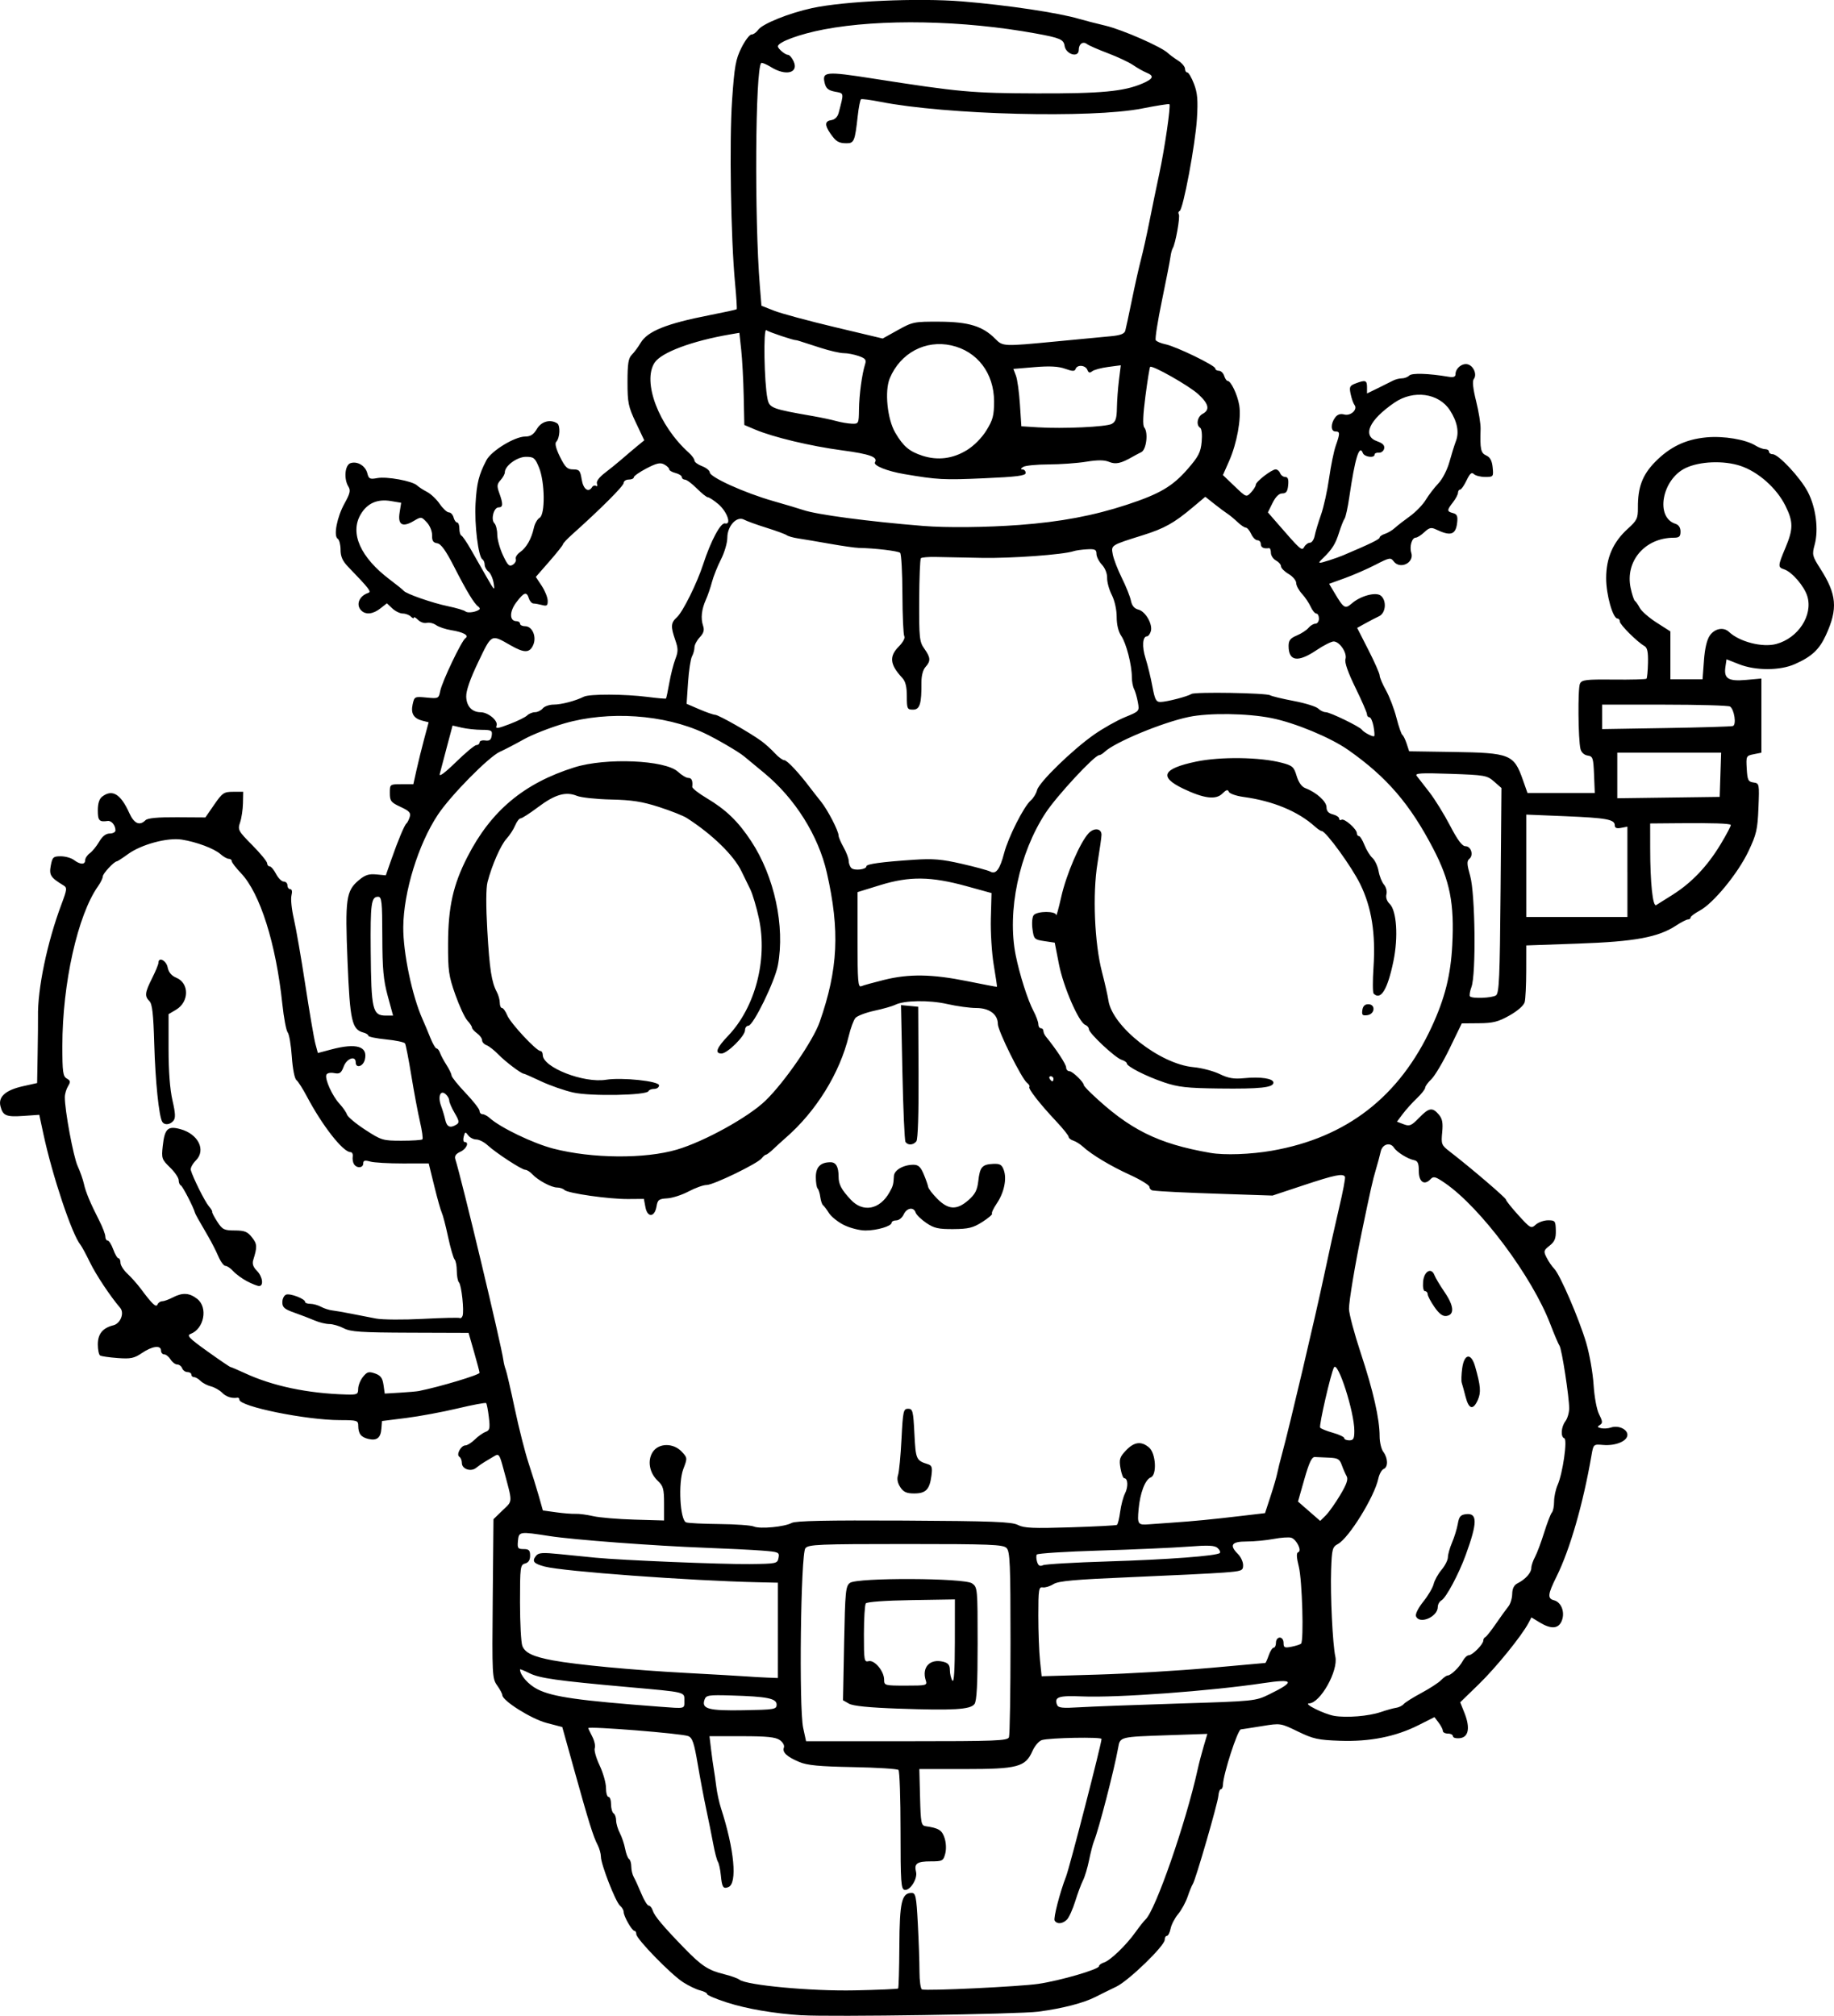 <?xml version="1.0" encoding="UTF-8" standalone="no"?>
<!-- Created with Inkscape (http://www.inkscape.org/) -->

<svg
   width="191.927mm"
   height="210.953mm"
   viewBox="0 0 191.927 210.953"
   version="1.1"
   id="svg5"
   xml:space="preserve"
   xmlns="http://www.w3.org/2000/svg"
   xmlns:svg="http://www.w3.org/2000/svg"><defs
     id="defs2" /><g
     id="layer1"
     transform="translate(26.951,-65.253)"><path
       style="fill:#000000;stroke-width:0.265"
       d="m 56.969,276.147 c -2.922,-0.185 -5.775,-0.673 -7.857,-1.345 -1.135,-0.366 -2.064,-0.76 -2.064,-0.875 0,-0.115 -0.327,-0.289 -0.728,-0.386 -0.4,-0.097 -1.204,-0.482 -1.786,-0.856 -1.273,-0.816 -4.895,-4.535 -4.895,-5.026 0,-0.192 -0.089,-0.349 -0.198,-0.35 -0.256,-0.002 -1.124,-1.524 -1.124,-1.972 0,-0.189 -0.171,-0.485 -0.381,-0.659 -0.461,-0.382 -2,-4.325 -2.002,-5.129 -8e-4,-0.315 -0.156,-0.87 -0.346,-1.234 -0.454,-0.873 -0.93,-2.399 -2.44,-7.82 l -1.257,-4.513 -1.65,-0.433 c -1.593,-0.418 -4.624,-2.324 -4.624,-2.909 0,-0.138 -0.243,-0.593 -0.54,-1.01 -0.52,-0.731 -0.537,-1.062 -0.463,-9.078 l 0.077,-8.32 0.967,-0.939 c 1.068,-1.037 1.062,-0.661 0.076,-4.329 -0.414,-1.54 -0.477,-1.625 -0.973,-1.323 -0.292,0.178 -0.742,0.447 -0.999,0.598 -0.258,0.151 -0.654,0.429 -0.881,0.617 -0.543,0.451 -1.496,0.134 -1.496,-0.497 0,-0.273 -0.119,-0.57 -0.265,-0.66 -0.354,-0.219 0.164,-1.19 0.635,-1.19 0.193,0 0.636,-0.277 0.983,-0.616 0.347,-0.339 0.856,-0.699 1.131,-0.799 0.431,-0.158 0.477,-0.367 0.339,-1.536 -0.088,-0.744 -0.216,-1.409 -0.284,-1.477 -0.068,-0.068 -1.411,0.184 -2.985,0.559 -1.574,0.375 -3.998,0.825 -5.388,1 l -2.527,0.318 -0.061,0.803 c -0.073,0.963 -0.478,1.28 -1.365,1.07 -0.77,-0.182 -1.051,-0.547 -1.057,-1.371 -0.004,-0.562 -0.111,-0.595 -1.922,-0.597 -3.535,-0.003 -10.517,-1.423 -10.517,-2.14 0,-0.132 -0.089,-0.226 -0.198,-0.209 -0.611,0.097 -1.181,-0.088 -1.615,-0.522 -0.27,-0.27 -0.797,-0.568 -1.172,-0.662 -0.375,-0.094 -0.86,-0.349 -1.078,-0.567 -0.218,-0.218 -0.524,-0.396 -0.68,-0.396 -0.156,0 -0.283,-0.119 -0.283,-0.265 0,-0.146 -0.182,-0.265 -0.405,-0.265 -0.223,0 -0.474,-0.179 -0.557,-0.397 -0.084,-0.218 -0.317,-0.397 -0.519,-0.397 -0.201,0 -0.515,-0.238 -0.697,-0.529 -0.182,-0.291 -0.48,-0.529 -0.664,-0.529 -0.183,0 -0.333,-0.179 -0.333,-0.397 0,-0.594 -0.914,-0.479 -1.989,0.25 -0.819,0.556 -1.179,0.631 -2.549,0.53 -0.877,-0.065 -1.704,-0.184 -1.836,-0.266 -0.132,-0.082 -0.241,-0.599 -0.241,-1.15 0,-1.107 0.505,-1.731 1.627,-2.011 0.748,-0.187 1.178,-1.286 0.713,-1.826 -1.022,-1.188 -2.528,-3.454 -3.157,-4.749 -0.414,-0.852 -0.865,-1.686 -1.002,-1.852 -0.882,-1.071 -2.937,-7.216 -3.873,-11.582 l -0.433,-2.018 -1.634,0.114 c -1.838,0.128 -2.178,-0.014 -2.43,-1.018 -0.248,-0.987 0.536,-1.681 2.359,-2.088 l 1.48,-0.331 0.053,-3.067 c 0.029,-1.687 0.046,-3.424 0.038,-3.861 -0.058,-2.916 0.957,-7.79 2.453,-11.774 0.589,-1.569 0.608,-1.743 0.21,-1.984 -1.346,-0.818 -1.512,-1.076 -1.325,-2.071 0.166,-0.884 0.261,-0.972 1.046,-0.972 0.475,0 1.095,0.175 1.377,0.388 0.66,0.499 1.175,0.509 1.175,0.023 0,-0.21 0.216,-0.537 0.481,-0.728 0.264,-0.19 0.707,-0.733 0.983,-1.206 0.334,-0.573 0.704,-0.86 1.107,-0.86 0.332,0 0.603,-0.149 0.6,-0.331 -0.007,-0.538 -0.422,-1.037 -0.818,-0.981 -0.881,0.124 -1.03,-0.036 -1.03,-1.106 0,-0.733 0.153,-1.212 0.463,-1.447 1.061,-0.806 1.933,-0.272 2.839,1.736 0.494,1.095 1.075,1.35 1.686,0.74 0.228,-0.228 1.256,-0.325 3.3,-0.312 l 2.969,0.019 0.927,-1.342 c 0.851,-1.232 1.012,-1.342 1.979,-1.342 h 1.052 l -0.024,1.191 c -0.013,0.655 -0.148,1.559 -0.3,2.008 -0.264,0.78 -0.205,0.89 1.271,2.381 0.851,0.86 1.552,1.712 1.557,1.894 0.005,0.182 0.126,0.331 0.268,0.331 0.142,0 0.442,0.357 0.668,0.794 0.226,0.437 0.586,0.794 0.801,0.794 0.215,0 0.39,0.179 0.39,0.397 0,0.218 0.132,0.397 0.293,0.397 0.181,0 0.23,0.254 0.127,0.663 -0.091,0.365 0.021,1.466 0.25,2.447 0.229,0.981 0.771,4.106 1.205,6.944 0.434,2.838 0.905,5.595 1.048,6.127 l 0.259,0.967 1.386,-0.369 c 2.657,-0.707 3.881,-0.334 3.527,1.077 -0.179,0.712 -0.951,0.93 -0.951,0.268 0,-0.743 -0.932,-0.424 -1.254,0.43 -0.264,0.699 -0.419,0.806 -1.005,0.694 -0.401,-0.077 -0.743,-0.001 -0.813,0.18 -0.176,0.458 0.622,2.217 1.37,3.024 0.357,0.385 0.712,0.897 0.789,1.138 0.077,0.241 0.934,0.956 1.904,1.587 1.695,1.104 1.845,1.149 3.804,1.149 1.122,0 2.104,-0.065 2.183,-0.144 0.079,-0.079 -0.034,-0.904 -0.251,-1.834 -0.217,-0.93 -0.625,-3.102 -0.906,-4.828 -0.282,-1.726 -0.578,-3.245 -0.659,-3.376 -0.081,-0.131 -0.978,-0.321 -1.994,-0.421 -1.015,-0.1 -1.846,-0.272 -1.846,-0.381 0,-0.11 -0.226,-0.259 -0.502,-0.331 -1.221,-0.319 -1.422,-1.21 -1.675,-7.425 -0.267,-6.579 -0.154,-7.401 1.172,-8.517 0.654,-0.551 1.054,-0.683 1.834,-0.609 l 0.997,0.095 0.557,-1.593 c 0.727,-2.078 1.396,-3.677 1.609,-3.842 0.093,-0.073 0.245,-0.374 0.337,-0.669 0.137,-0.439 -0.037,-0.631 -0.957,-1.058 -1.008,-0.468 -1.124,-0.617 -1.124,-1.448 0,-0.926 5.3e-4,-0.926 1.231,-0.926 h 1.231 l 0.322,-1.455 c 0.177,-0.8 0.537,-2.259 0.799,-3.241 l 0.478,-1.786 -0.63,-0.158 c -0.936,-0.235 -1.254,-0.758 -1.044,-1.714 0.18,-0.819 0.208,-0.833 1.454,-0.714 1.24,0.119 1.274,0.103 1.432,-0.687 0.199,-0.994 2.23,-5.251 2.636,-5.525 0.42,-0.283 -0.204,-0.634 -1.495,-0.84 -0.58,-0.093 -1.286,-0.33 -1.568,-0.528 -0.282,-0.198 -0.725,-0.304 -0.985,-0.236 -0.26,0.068 -0.669,-0.073 -0.909,-0.313 -0.24,-0.24 -0.436,-0.344 -0.436,-0.232 0,0.112 -0.143,0.061 -0.318,-0.113 -0.175,-0.175 -0.554,-0.318 -0.843,-0.318 -0.289,0 -0.782,-0.241 -1.095,-0.535 l -0.569,-0.535 -0.68,0.535 c -0.768,0.604 -1.529,0.687 -1.999,0.217 -0.592,-0.592 -0.228,-1.52 0.721,-1.837 0.367,-0.122 0.154,-0.4 -2.114,-2.754 -0.57,-0.592 -0.777,-1.064 -0.777,-1.77 0,-0.53 -0.133,-1.045 -0.296,-1.146 -0.462,-0.286 -0.075,-2.286 0.719,-3.707 0.566,-1.014 0.646,-1.356 0.405,-1.741 -0.507,-0.812 -0.376,-2.278 0.22,-2.467 0.721,-0.229 1.559,0.281 1.757,1.069 0.146,0.583 0.267,0.641 1.034,0.497 1,-0.188 3.675,0.303 4.164,0.764 0.182,0.172 0.656,0.48 1.053,0.685 0.397,0.205 0.992,0.77 1.323,1.255 0.33,0.485 0.761,0.883 0.956,0.884 0.196,10e-4 0.418,0.24 0.494,0.531 0.076,0.291 0.244,0.529 0.372,0.529 0.129,0 0.234,0.288 0.234,0.639 0,0.352 0.095,0.679 0.212,0.728 0.117,0.049 0.552,0.684 0.968,1.411 0.416,0.728 1.162,2.037 1.66,2.91 0.825,1.448 0.89,1.506 0.749,0.661 -0.085,-0.509 -0.332,-1.058 -0.549,-1.22 -0.216,-0.162 -0.393,-0.482 -0.393,-0.712 0,-0.23 -0.108,-0.485 -0.241,-0.567 -0.424,-0.262 -0.838,-3.649 -0.713,-5.836 0.122,-2.134 0.342,-3.014 1.137,-4.533 0.514,-0.983 2.963,-2.478 4.059,-2.478 0.558,0 0.877,-0.207 1.224,-0.794 0.469,-0.793 1.396,-1.049 2.124,-0.586 0.355,0.226 0.284,1.548 -0.103,1.936 -0.163,0.163 -0.02,0.728 0.396,1.569 0.544,1.099 0.77,1.315 1.377,1.315 0.643,0 0.746,0.122 0.895,1.058 0.163,1.021 0.706,1.414 1.092,0.789 0.091,-0.148 0.276,-0.201 0.409,-0.119 0.134,0.083 0.177,-0.023 0.096,-0.234 -0.092,-0.24 0.225,-0.669 0.839,-1.138 0.543,-0.414 1.355,-1.074 1.804,-1.466 0.45,-0.392 1.153,-0.988 1.562,-1.324 l 0.744,-0.611 -0.877,-1.851 c -0.792,-1.672 -0.877,-2.083 -0.877,-4.251 0,-1.914 0.092,-2.492 0.454,-2.854 0.25,-0.25 0.661,-0.806 0.915,-1.235 0.725,-1.227 2.695,-2.02 7.214,-2.905 1.519,-0.297 2.798,-0.577 2.842,-0.621 0.044,-0.044 -0.031,-1.262 -0.168,-2.706 -0.444,-4.7 -0.61,-14.876 -0.313,-19.162 0.246,-3.556 0.376,-4.286 0.977,-5.49 0.381,-0.764 0.854,-1.389 1.051,-1.389 0.197,0 0.514,-0.223 0.705,-0.495 0.438,-0.625 3.224,-1.747 5.637,-2.27 3.389,-0.734 11.089,-1.077 15.72,-0.7 4.692,0.382 10.128,1.197 12.265,1.839 0.47,0.141 1.688,0.454 2.706,0.696 1.779,0.422 5.853,2.207 6.546,2.868 0.183,0.175 0.661,0.527 1.061,0.783 0.4,0.256 0.728,0.642 0.728,0.856 0,0.215 0.109,0.391 0.243,0.391 0.133,0 0.448,0.539 0.7,1.197 0.364,0.952 0.427,1.696 0.308,3.638 -0.164,2.688 -1.449,9.533 -1.816,9.673 -0.127,0.049 -0.163,0.199 -0.08,0.335 0.157,0.255 -0.348,3.079 -0.634,3.545 -0.089,0.146 -0.199,0.562 -0.243,0.926 -0.045,0.364 -0.444,2.413 -0.889,4.553 -0.444,2.141 -0.737,4.007 -0.65,4.147 0.087,0.14 0.543,0.334 1.014,0.431 1.119,0.23 5.222,2.22 5.222,2.533 0,0.133 0.171,0.242 0.379,0.242 0.208,0 0.455,0.238 0.547,0.529 0.092,0.291 0.253,0.529 0.358,0.529 0.347,0 1.035,1.44 1.218,2.547 0.231,1.398 -0.241,3.992 -1.063,5.852 l -0.644,1.455 1.224,1.173 c 1.218,1.167 1.226,1.17 1.719,0.64 0.273,-0.293 0.496,-0.65 0.496,-0.794 0,-0.328 1.659,-1.612 2.084,-1.612 0.173,0 0.383,0.179 0.466,0.397 0.084,0.218 0.326,0.397 0.538,0.397 0.275,0 0.362,0.245 0.302,0.86 -0.063,0.656 -0.208,0.86 -0.612,0.86 -0.348,0 -0.697,0.34 -1.02,0.992 l -0.491,0.992 0.861,0.992 c 2.6,2.997 2.689,3.076 2.946,2.618 0.134,-0.239 0.403,-0.435 0.597,-0.435 0.195,0 0.417,-0.327 0.494,-0.728 0.077,-0.4 0.372,-1.382 0.655,-2.183 0.283,-0.8 0.667,-2.527 0.852,-3.836 0.185,-1.31 0.499,-2.843 0.698,-3.407 0.457,-1.299 0.453,-1.488 -0.036,-1.488 -0.494,0 -0.516,-0.795 -0.04,-1.446 0.248,-0.338 0.546,-0.439 0.972,-0.328 0.677,0.177 1.433,-0.538 1.06,-1.004 -0.117,-0.146 -0.295,-0.652 -0.396,-1.124 -0.163,-0.762 -0.105,-0.888 0.516,-1.124 1.027,-0.391 1.194,-0.336 1.194,0.391 v 0.657 l 1.124,-0.546 c 0.618,-0.3 1.331,-0.656 1.584,-0.79 0.253,-0.134 0.675,-0.243 0.939,-0.243 0.264,0 0.614,-0.134 0.778,-0.298 0.277,-0.277 2.004,-0.222 4.108,0.13 0.521,0.087 0.728,0.01 0.728,-0.271 0,-0.627 0.737,-1.202 1.309,-1.021 0.609,0.193 0.958,1.086 0.601,1.539 -0.163,0.206 -0.076,1.016 0.246,2.302 0.274,1.091 0.484,2.401 0.468,2.91 -0.067,2.127 0.017,2.518 0.595,2.782 0.406,0.185 0.601,0.55 0.669,1.253 0.094,0.967 0.074,0.992 -0.784,0.992 -0.484,0 -1.017,-0.136 -1.184,-0.303 -0.228,-0.228 -0.418,-0.064 -0.763,0.661 -0.253,0.531 -0.557,0.965 -0.676,0.965 -0.119,0 -0.218,0.149 -0.221,0.331 -0.003,0.182 -0.239,0.628 -0.523,0.992 -0.653,0.834 -0.653,0.964 5.3e-4,1.135 0.418,0.109 0.51,0.317 0.437,0.982 -0.142,1.294 -0.673,1.467 -2.225,0.724 -0.491,-0.235 -0.704,-0.184 -1.208,0.289 -0.336,0.316 -0.745,0.574 -0.907,0.574 -0.399,0 -0.671,0.934 -0.464,1.588 0.335,1.056 -1.194,1.781 -1.853,0.88 -0.297,-0.406 -0.453,-0.375 -1.881,0.363 -0.857,0.443 -2.302,1.075 -3.211,1.404 l -1.653,0.598 0.57,0.957 c 0.965,1.621 1.102,1.704 1.805,1.094 0.925,-0.802 2.532,-1.228 3.04,-0.806 0.632,0.524 0.517,1.82 -0.19,2.149 -0.327,0.152 -0.977,0.488 -1.443,0.748 l -0.848,0.471 1.178,2.309 c 0.648,1.27 1.178,2.474 1.178,2.676 0,0.202 0.299,0.903 0.664,1.557 0.365,0.654 0.855,1.939 1.089,2.854 0.234,0.915 0.512,1.723 0.619,1.796 0.107,0.073 0.311,0.489 0.454,0.926 l 0.26,0.794 4.608,0.07 c 5.952,0.091 6.353,0.251 7.287,2.906 l 0.489,1.389 h 3.521 3.521 l -0.078,-1.918 c -0.071,-1.76 -0.127,-1.925 -0.673,-2.003 -0.355,-0.05 -0.655,-0.324 -0.744,-0.678 -0.248,-0.988 -0.292,-6.349 -0.056,-6.842 0.193,-0.405 0.625,-0.457 3.528,-0.428 1.819,0.018 3.364,-0.023 3.432,-0.091 0.068,-0.068 0.139,-0.814 0.159,-1.658 0.026,-1.141 -0.07,-1.594 -0.377,-1.765 -0.741,-0.415 -2.569,-2.235 -2.569,-2.558 0,-0.173 -0.109,-0.315 -0.243,-0.315 -0.488,0 -1.189,-2.487 -1.189,-4.218 0,-2.132 0.723,-3.786 2.265,-5.179 0.961,-0.868 1.066,-1.087 1.058,-2.2 -0.017,-2.133 0.467,-3.426 1.788,-4.779 1.547,-1.584 3.206,-2.381 5.378,-2.584 1.811,-0.169 4.123,0.219 5.154,0.865 0.322,0.202 0.769,0.367 0.992,0.367 0.223,0 0.406,0.119 0.406,0.265 0,0.146 0.173,0.265 0.384,0.265 0.61,0 2.899,2.453 3.677,3.941 0.845,1.616 1.148,3.937 0.721,5.516 -0.288,1.065 -0.258,1.193 0.593,2.524 1.722,2.692 1.848,4.184 0.588,6.939 -0.698,1.525 -1.486,2.262 -3.265,3.048 -1.559,0.69 -4.097,0.693 -5.836,0.007 l -1.305,-0.514 -0.118,0.802 c -0.179,1.221 0.307,1.525 2.173,1.356 l 1.593,-0.144 v 3.88 3.88 l -0.806,0.161 c -0.786,0.157 -0.804,0.195 -0.728,1.515 0.07,1.194 0.152,1.364 0.704,1.442 0.616,0.087 0.624,0.125 0.522,2.649 -0.091,2.275 -0.209,2.783 -1.052,4.559 -1.09,2.296 -3.659,5.428 -5.079,6.192 -0.533,0.287 -0.97,0.614 -0.97,0.727 0,0.112 -0.122,0.204 -0.27,0.204 -0.149,0 -0.714,0.291 -1.257,0.647 -1.868,1.225 -4.307,1.674 -10.228,1.882 l -5.443,0.192 -0.004,2.675 c -0.002,1.471 -0.074,2.938 -0.161,3.261 -0.093,0.348 -0.736,0.913 -1.58,1.389 -1.182,0.667 -1.725,0.806 -3.213,0.818 l -1.79,0.015 -1.268,2.614 c -0.698,1.438 -1.559,2.889 -1.914,3.226 -0.355,0.337 -0.647,0.739 -0.65,0.894 -0.003,0.155 -0.392,0.65 -0.864,1.099 -0.473,0.449 -1.137,1.185 -1.475,1.635 l -0.615,0.819 0.702,0.267 c 0.621,0.236 0.805,0.16 1.602,-0.661 1.046,-1.077 1.405,-1.139 2.072,-0.36 0.376,0.439 0.457,0.861 0.36,1.87 -0.119,1.236 -0.078,1.339 0.795,2.012 2.173,1.675 5.885,4.85 5.885,5.034 0,0.11 0.587,0.845 1.304,1.634 1.251,1.375 1.324,1.415 1.807,0.978 0.277,-0.25 0.857,-0.455 1.29,-0.455 0.738,0 0.789,0.066 0.811,1.062 0.018,0.839 -0.118,1.173 -0.652,1.593 -0.627,0.493 -0.649,0.583 -0.31,1.254 0.201,0.397 0.558,0.918 0.795,1.158 0.606,0.613 2.605,5.248 3.349,7.767 0.344,1.164 0.69,3.129 0.769,4.366 0.083,1.302 0.329,2.615 0.584,3.119 0.371,0.734 0.383,0.906 0.072,1.098 -0.294,0.182 -0.267,0.25 0.133,0.339 0.276,0.061 0.74,0.029 1.031,-0.072 0.754,-0.261 1.72,0.17 1.72,0.767 0,0.657 -1.236,1.17 -2.548,1.057 -1.005,-0.087 -1.008,-0.084 -1.213,1.102 -0.879,5.084 -2.253,9.847 -3.66,12.682 -0.919,1.851 -0.964,2.288 -0.258,2.472 0.759,0.199 1.16,1.228 0.822,2.115 -0.333,0.876 -1.11,0.942 -2.332,0.197 l -0.854,-0.521 -0.31,0.588 c -0.711,1.348 -3.393,4.652 -5.203,6.41 l -1.941,1.885 0.434,1.085 c 0.628,1.568 0.454,2.563 -0.465,2.669 -0.4,0.046 -0.728,-0.043 -0.728,-0.198 -1e-5,-0.155 -0.238,-0.282 -0.529,-0.282 -0.291,0 -0.529,-0.126 -0.529,-0.281 0,-0.155 -0.197,-0.542 -0.438,-0.861 l -0.438,-0.58 -1.672,0.841 c -2.399,1.208 -5.1,1.744 -8.228,1.633 -2.288,-0.081 -2.795,-0.193 -4.397,-0.971 -1.8,-0.874 -1.821,-0.878 -3.704,-0.571 -1.042,0.169 -2.058,0.327 -2.259,0.35 -0.344,0.04 -1.851,4.702 -1.874,5.797 -0.005,0.255 -0.103,0.463 -0.217,0.463 -0.114,0 -0.233,0.316 -0.265,0.702 -0.066,0.796 -2.391,8.815 -2.673,9.22 -0.101,0.146 -0.345,0.741 -0.542,1.323 -0.197,0.582 -0.644,1.402 -0.995,1.823 -0.351,0.42 -0.706,1.105 -0.789,1.521 -0.083,0.416 -0.256,0.757 -0.383,0.757 -0.127,0 -0.232,0.185 -0.232,0.412 0,0.634 -3.779,4.292 -5.07,4.908 -0.631,0.301 -1.601,0.78 -2.155,1.063 -1.267,0.648 -3.454,1.213 -6.008,1.552 -1.985,0.264 -21.753,0.562 -24.734,0.373 z m 10.07,-2.811 c 0.057,-0.057 0.115,-2.061 0.128,-4.454 0.025,-4.591 0.244,-5.541 1.277,-5.541 0.431,0 0.501,0.344 0.655,3.217 0.095,1.769 0.173,4.021 0.173,5.005 0,0.984 0.118,1.828 0.263,1.877 0.506,0.17 10.206,-0.295 12.172,-0.583 2.283,-0.334 6.35,-1.518 6.35,-1.848 0,-0.123 0.236,-0.298 0.525,-0.39 0.665,-0.211 2.317,-1.802 3.297,-3.176 0.415,-0.582 0.886,-1.177 1.047,-1.323 1.036,-0.939 4.234,-10.142 5.455,-15.697 0.138,-0.63 0.424,-1.726 0.635,-2.436 l 0.383,-1.291 -4.017,0.138 c -5.229,0.179 -5.109,0.149 -5.327,1.359 -0.411,2.288 -2.033,8.553 -2.518,9.726 -0.12,0.291 -0.352,1.185 -0.515,1.986 -0.163,0.801 -0.449,1.754 -0.635,2.117 -0.186,0.363 -0.554,1.348 -0.816,2.19 -0.263,0.841 -0.653,1.705 -0.866,1.918 -0.457,0.457 -1.041,0.505 -1.288,0.105 -0.151,-0.244 0.556,-2.976 1.194,-4.612 0.378,-0.97 3.713,-13.9 3.713,-14.395 0,-0.229 -5.419,-0.128 -6.242,0.116 -0.304,0.09 -0.749,0.609 -0.989,1.152 -0.735,1.666 -1.548,1.883 -7.074,1.883 h -4.762 l 0.075,2.952 c 0.068,2.69 0.12,2.958 0.588,3.027 1.372,0.2 1.706,0.409 1.976,1.231 0.166,0.507 0.194,1.186 0.068,1.654 -0.201,0.746 -0.293,0.794 -1.518,0.794 -1.43,0 -1.753,0.231 -1.535,1.097 0.181,0.721 -0.628,1.997 -1.196,1.887 -0.375,-0.073 -0.425,-0.795 -0.425,-6.207 0,-3.369 -0.097,-6.222 -0.214,-6.34 -0.118,-0.118 -2.261,-0.253 -4.763,-0.3 -3.522,-0.066 -4.787,-0.186 -5.606,-0.531 -1.317,-0.554 -1.814,-1.018 -1.624,-1.513 0.083,-0.217 -0.103,-0.558 -0.43,-0.787 -0.445,-0.311 -1.355,-0.404 -3.967,-0.404 h -3.39 l 0.166,1.389 c 0.091,0.764 0.219,1.687 0.284,2.051 0.065,0.364 0.183,1.195 0.264,1.848 0.08,0.653 0.301,1.665 0.491,2.249 1.396,4.303 1.731,7.884 0.771,8.253 -0.548,0.21 -0.666,0.024 -0.788,-1.236 -0.058,-0.605 -0.197,-1.239 -0.307,-1.41 -0.111,-0.171 -0.333,-1.025 -0.494,-1.898 -0.161,-0.873 -0.485,-2.48 -0.72,-3.572 -0.235,-1.091 -0.638,-3.22 -0.894,-4.73 -0.384,-2.26 -0.561,-2.783 -1,-2.955 -0.703,-0.276 -10.456,-1.054 -10.456,-0.834 3e-5,0.044 0.187,0.441 0.416,0.884 0.229,0.442 0.346,0.987 0.261,1.21 -0.086,0.223 0.144,1.038 0.51,1.812 0.366,0.774 0.665,1.831 0.665,2.349 0,0.518 0.119,0.942 0.265,0.942 0.146,0 0.265,0.35 0.265,0.778 0,0.428 0.119,0.852 0.265,0.942 0.146,0.09 0.265,0.424 0.266,0.743 7.9e-4,0.319 0.175,0.912 0.387,1.318 0.212,0.406 0.463,1.152 0.558,1.657 0.095,0.505 0.278,0.983 0.407,1.063 0.129,0.08 0.235,0.437 0.235,0.794 0,0.357 0.119,0.856 0.265,1.109 0.146,0.253 0.498,1.025 0.784,1.716 0.286,0.691 0.635,1.257 0.776,1.257 0.141,0 0.331,0.234 0.421,0.521 0.182,0.572 1.091,1.654 3.31,3.938 1.795,1.848 2.508,2.315 4.143,2.714 0.705,0.172 1.433,0.432 1.618,0.577 0.749,0.587 7.513,1.215 12.054,1.12 2.45,-0.051 4.501,-0.14 4.558,-0.197 z m 11.598,-26.288 c 0.088,-0.23 0.161,-4.687 0.161,-9.903 0,-8.269 -0.053,-9.538 -0.416,-9.9 -0.363,-0.363 -1.69,-0.416 -10.551,-0.416 -9.101,0 -10.172,0.045 -10.498,0.437 -0.489,0.589 -0.687,16.717 -0.231,18.811 l 0.302,1.389 h 10.536 c 9.363,0 10.554,-0.047 10.697,-0.419 z m -11.613,-2.994 c -3.031,-0.108 -4.703,-0.276 -5.127,-0.518 l -0.629,-0.358 0.117,-5.96 c 0.107,-5.444 0.16,-5.992 0.613,-6.323 0.773,-0.565 11.956,-0.522 12.771,0.049 0.578,0.405 0.588,0.515 0.588,6.299 0,4.295 -0.089,6.008 -0.331,6.334 -0.428,0.578 -2.185,0.682 -8.004,0.476 z m 2.904,-2.957 c -0.436,-1.375 0.434,-2.299 1.836,-1.947 0.518,0.13 0.685,0.341 0.688,0.871 0.002,0.384 0.119,0.878 0.261,1.096 0.171,0.265 0.258,-1.08 0.261,-4.048 l 0.004,-4.444 -4.564,0.074 c -2.71,0.044 -4.643,0.183 -4.758,0.343 -0.107,0.148 -0.196,1.598 -0.198,3.222 -0.004,2.751 0.03,2.943 0.489,2.823 0.613,-0.16 1.624,1.044 1.624,1.934 0,0.609 0.06,0.626 2.267,0.626 2.173,0 2.26,-0.023 2.093,-0.548 z m 47.631,3.313 c 0.582,-0.201 1.296,-0.4 1.587,-0.441 0.291,-0.041 0.648,-0.216 0.794,-0.388 0.146,-0.172 0.979,-0.696 1.852,-1.164 0.873,-0.468 1.8,-1.071 2.061,-1.34 0.26,-0.269 0.57,-0.49 0.687,-0.49 0.336,0 1.238,-0.866 1.585,-1.521 0.173,-0.327 0.46,-0.597 0.637,-0.6 0.385,-0.005 1.512,-1.148 1.512,-1.532 0,-0.149 0.094,-0.311 0.209,-0.36 0.115,-0.049 0.618,-0.683 1.117,-1.411 0.5,-0.728 1.083,-1.536 1.296,-1.796 0.214,-0.26 0.395,-0.851 0.404,-1.314 0.011,-0.576 0.189,-0.927 0.566,-1.116 0.813,-0.408 1.435,-1.101 1.435,-1.602 0,-0.243 0.171,-0.757 0.381,-1.143 0.21,-0.386 0.641,-1.536 0.959,-2.554 0.318,-1.019 0.682,-1.965 0.81,-2.103 0.128,-0.138 0.232,-0.656 0.232,-1.151 0,-0.495 0.166,-1.274 0.369,-1.733 0.538,-1.215 1.049,-4.771 0.702,-4.886 -0.405,-0.135 -0.339,-1.189 0.111,-1.784 0.214,-0.282 0.392,-0.88 0.397,-1.327 0.012,-1.156 -0.774,-6.256 -1.015,-6.585 -0.111,-0.151 -0.541,-1.162 -0.957,-2.247 -1.912,-4.991 -7.289,-12.195 -11.018,-14.76 -0.998,-0.687 -1.208,-0.745 -1.513,-0.418 -0.653,0.699 -1.232,0.303 -1.232,-0.842 0,-0.828 -0.108,-1.068 -0.518,-1.148 -0.643,-0.126 -1.792,-0.842 -2.075,-1.292 -0.39,-0.621 -1.222,-0.388 -1.393,0.391 -0.088,0.4 -0.32,1.263 -0.516,1.918 -0.315,1.05 -0.543,2.064 -1.46,6.482 -0.704,3.394 -1.35,7.268 -1.345,8.07 0.003,0.509 0.558,2.593 1.233,4.63 1.307,3.946 1.973,6.887 1.973,8.704 0,0.614 0.175,1.348 0.388,1.63 0.496,0.656 0.514,1.606 0.033,1.79 -0.205,0.079 -0.457,0.538 -0.561,1.02 -0.409,1.898 -3.084,6.22 -4.229,6.832 -0.572,0.306 -0.63,0.527 -0.707,2.712 -0.092,2.619 0.16,7.809 0.442,9.071 0.329,1.473 -1.575,4.864 -2.749,4.896 -0.646,0.018 1.569,1.119 2.62,1.302 1.292,0.226 3.637,0.034 4.895,-0.401 z m 3.671,-10.032 c -0.084,-0.218 0.251,-0.883 0.766,-1.521 0.503,-0.623 0.99,-1.452 1.083,-1.84 0.093,-0.389 0.466,-1.061 0.83,-1.493 0.364,-0.432 0.662,-1.022 0.662,-1.311 0,-0.289 0.198,-0.986 0.439,-1.549 0.242,-0.563 0.511,-1.441 0.598,-1.951 0.13,-0.756 0.288,-0.941 0.861,-1.008 1.21,-0.141 1.202,0.885 -0.035,4.276 -0.731,2.006 -2.051,4.473 -2.539,4.746 -0.211,0.118 -0.383,0.428 -0.383,0.689 0,1.046 -1.937,1.863 -2.282,0.963 z m 5.19,-22.961 c -0.158,-0.618 -0.339,-1.276 -0.401,-1.461 -0.062,-0.185 -0.04,-0.87 0.049,-1.521 0.211,-1.54 0.934,-1.643 1.349,-0.192 0.58,2.028 0.636,2.716 0.286,3.507 -0.489,1.105 -0.945,0.987 -1.283,-0.332 z m -3.26,-9.394 c -0.388,-0.56 -0.706,-1.161 -0.706,-1.335 0,-0.174 -0.126,-0.317 -0.281,-0.317 -0.162,0 -0.246,-0.417 -0.198,-0.99 0.091,-1.097 0.869,-1.544 1.189,-0.683 0.099,0.265 0.58,1.069 1.07,1.787 0.977,1.432 1.045,2.355 0.183,2.479 -0.388,0.056 -0.759,-0.222 -1.257,-0.94 z m -68.836,41.612 c 0,-0.647 -0.995,-0.848 -4.741,-0.957 -2.398,-0.07 -2.64,-0.032 -2.805,0.438 -0.34,0.969 0.414,1.172 4.106,1.106 3.233,-0.058 3.44,-0.094 3.44,-0.587 z m -9.657,-0.396 c 0,-0.955 0.286,-0.885 -5.953,-1.445 -7.365,-0.661 -9.18,-0.916 -10.253,-1.445 -0.546,-0.269 -0.992,-0.45 -0.992,-0.402 0,0.609 0.872,1.599 1.839,2.086 1.585,0.799 4.261,1.179 12.846,1.826 2.657,0.2 2.514,0.236 2.514,-0.62 z m 51.638,0.286 c 8.074,-0.252 8.122,-0.257 9.597,-0.979 2.732,-1.338 2.563,-1.641 -0.645,-1.159 -5.498,0.826 -15.311,1.546 -18.958,1.39 -2.466,-0.105 -2.948,0.056 -2.633,0.878 0.124,0.322 0.556,0.37 2.339,0.259 1.203,-0.074 5.838,-0.249 10.301,-0.389 z m -41.849,-7.661 v -4.988 l -2.051,-0.046 c -7.161,-0.16 -20.41,-1.132 -22.346,-1.641 -1.16,-0.305 -1.365,-0.548 -0.929,-1.109 0.274,-0.352 0.661,-0.38 2.571,-0.186 1.237,0.126 2.904,0.292 3.704,0.37 2.724,0.264 13.175,0.694 16.092,0.662 2.823,-0.031 2.91,-0.05 3.025,-0.649 0.113,-0.589 0.034,-0.624 -1.76,-0.762 -1.033,-0.08 -3.723,-0.214 -5.979,-0.298 -5.244,-0.196 -13.741,-0.834 -16.211,-1.219 -3.169,-0.493 -3.224,-0.485 -3.319,0.5 -0.074,0.768 -0.011,0.86 0.595,0.86 0.554,0 0.678,0.126 0.678,0.686 0,0.464 -0.172,0.731 -0.529,0.825 -0.499,0.131 -0.529,0.361 -0.529,4.059 0,2.156 0.109,4.207 0.242,4.558 0.278,0.73 1.125,1.132 3.197,1.519 2.456,0.458 8.335,1.013 13.891,1.312 2.91,0.157 5.768,0.321 6.35,0.365 0.582,0.044 1.564,0.101 2.183,0.125 l 1.124,0.044 z m 45.111,3.941 c 3.201,-0.285 5.857,-0.524 5.901,-0.53 0.044,-0.006 0.204,-0.368 0.357,-0.804 0.152,-0.437 0.384,-0.794 0.515,-0.794 0.131,0 0.239,-0.238 0.239,-0.529 0,-0.294 0.176,-0.529 0.397,-0.529 0.228,0 0.397,0.239 0.397,0.562 0,0.491 0.107,0.541 0.841,0.394 0.462,-0.092 0.909,-0.237 0.992,-0.321 0.3,-0.303 0.118,-6.62 -0.231,-8.03 -0.253,-1.021 -0.272,-1.47 -0.067,-1.539 0.413,-0.138 -0.166,-1.334 -0.732,-1.514 -0.242,-0.077 -1.074,-0.02 -1.848,0.127 -0.774,0.147 -2.046,0.267 -2.827,0.267 -1.581,0 -1.835,0.378 -0.89,1.323 0.291,0.291 0.529,0.809 0.529,1.151 0,0.586 -0.119,0.631 -2.052,0.78 -1.129,0.087 -5.445,0.3 -9.591,0.474 -5.99,0.251 -7.675,0.401 -8.201,0.731 -0.364,0.229 -0.87,0.383 -1.124,0.342 -0.418,-0.066 -0.463,0.219 -0.463,2.947 0,1.661 0.078,3.77 0.174,4.687 l 0.174,1.666 5.845,-0.172 c 3.215,-0.095 8.464,-0.405 11.666,-0.691 z m -10.583,-11.155 c 6.259,-0.19 11.414,-0.578 11.719,-0.883 0.086,-0.086 -0.015,-0.318 -0.225,-0.515 -0.302,-0.285 -0.955,-0.315 -3.159,-0.146 -1.528,0.117 -5.67,0.301 -9.204,0.407 -3.534,0.106 -6.489,0.295 -6.566,0.419 -0.077,0.124 -0.061,0.471 0.034,0.772 0.125,0.394 0.296,0.489 0.612,0.343 0.242,-0.112 3.297,-0.29 6.789,-0.396 z m -33.073,-4.03 c 0.38,-0.218 3.674,-0.287 11.71,-0.244 9.344,0.051 11.307,0.126 11.949,0.458 0.634,0.328 1.595,0.371 5.481,0.249 2.592,-0.082 4.789,-0.196 4.883,-0.254 0.094,-0.058 0.246,-0.673 0.339,-1.368 0.093,-0.694 0.321,-1.56 0.507,-1.924 0.352,-0.689 0.311,-1.587 -0.073,-1.587 -0.122,0 -0.302,-0.476 -0.401,-1.058 -0.157,-0.927 -0.086,-1.156 0.571,-1.852 0.861,-0.913 1.617,-1.006 2.431,-0.3 0.704,0.611 0.828,2.863 0.172,3.115 -0.59,0.226 -1.122,1.616 -1.278,3.336 -0.144,1.588 -0.08,1.675 1.147,1.571 0.218,-0.018 1.29,-0.095 2.381,-0.171 2.342,-0.162 4.032,-0.326 7.299,-0.711 l 2.404,-0.283 0.576,-1.758 c 0.317,-0.967 0.633,-2.055 0.703,-2.419 0.07,-0.364 0.307,-1.316 0.527,-2.117 0.716,-2.603 3.474,-14.315 4.362,-18.521 0.476,-2.256 1.19,-5.47 1.587,-7.144 0.397,-1.673 0.673,-3.132 0.612,-3.241 -0.207,-0.373 -1.061,-0.198 -4.322,0.884 l -3.262,1.083 -4.913,-0.163 c -4.499,-0.15 -6.756,-0.26 -7.625,-0.372 -0.182,-0.024 -0.335,-0.192 -0.34,-0.373 -0.005,-0.182 -0.922,-0.747 -2.039,-1.257 -2.043,-0.932 -4.001,-2.108 -4.944,-2.969 -0.28,-0.256 -0.727,-0.534 -0.992,-0.618 -0.265,-0.084 -0.483,-0.262 -0.483,-0.394 0,-0.133 -0.59,-0.869 -1.311,-1.636 -1.712,-1.821 -2.963,-3.427 -2.797,-3.592 0.072,-0.072 -0.038,-0.262 -0.245,-0.422 -0.569,-0.439 -3.054,-5.448 -3.054,-6.155 0,-1.015 -0.892,-1.676 -2.263,-1.676 -0.662,0 -2.031,-0.188 -3.041,-0.418 -1.887,-0.429 -4.516,-0.387 -5.442,0.086 -0.275,0.14 -1.248,0.417 -2.163,0.615 -0.915,0.198 -1.816,0.542 -2.001,0.766 -0.185,0.223 -0.495,1.061 -0.687,1.861 -0.938,3.899 -3.426,7.918 -6.613,10.683 -0.356,0.309 -0.927,0.829 -1.269,1.157 -0.342,0.327 -0.692,0.595 -0.779,0.595 -0.086,0 -0.289,0.171 -0.451,0.379 -0.432,0.557 -5.051,2.796 -5.769,2.796 -0.338,0 -1.181,0.301 -1.873,0.67 -0.692,0.368 -1.703,0.696 -2.247,0.728 -0.875,0.051 -1.004,0.149 -1.121,0.849 -0.191,1.139 -0.95,1.193 -1.159,0.082 l -0.164,-0.873 -1.654,0.013 c -1.999,0.016 -6.314,-0.599 -6.666,-0.951 -0.139,-0.139 -0.479,-0.253 -0.755,-0.253 -0.605,0 -2.008,-0.75 -2.599,-1.389 -0.235,-0.255 -0.565,-0.463 -0.732,-0.463 -0.368,0 -3.058,-1.753 -3.958,-2.58 -0.356,-0.327 -0.886,-0.595 -1.176,-0.595 -0.29,0 -0.671,-0.196 -0.846,-0.436 -0.288,-0.394 -0.333,-0.381 -0.467,0.132 -0.082,0.313 -0.041,0.568 0.091,0.568 0.516,0 0.203,0.726 -0.439,1.018 -0.468,0.213 -0.634,0.452 -0.534,0.77 0.705,2.239 4.818,19.442 5.033,21.047 0.043,0.319 0.152,0.759 0.243,0.977 0.091,0.218 0.518,2.064 0.949,4.101 0.431,2.037 1.081,4.597 1.443,5.689 0.362,1.091 0.848,2.653 1.078,3.47 l 0.419,1.485 1.381,0.192 c 0.759,0.106 1.678,0.178 2.042,0.162 0.364,-0.017 1.197,0.093 1.852,0.243 0.655,0.151 2.59,0.314 4.299,0.363 l 3.109,0.09 v -1.766 c 0,-1.539 -0.085,-1.845 -0.657,-2.384 -0.883,-0.83 -1.11,-2.129 -0.527,-3.019 0.621,-0.948 2.155,-0.966 3.029,-0.035 0.605,0.644 0.607,0.671 0.169,1.818 -0.551,1.442 -0.347,5.338 0.293,5.583 0.21,0.08 1.771,0.159 3.469,0.175 1.698,0.016 3.326,0.132 3.617,0.258 0.652,0.282 3.25,0.034 3.969,-0.379 z m 11.352,-3.744 c -0.286,-0.436 -0.366,-0.865 -0.234,-1.257 0.11,-0.327 0.272,-2.024 0.361,-3.77 0.15,-2.945 0.2,-3.175 0.691,-3.175 0.485,0 0.54,0.22 0.661,2.618 0.136,2.697 0.182,2.798 1.423,3.188 0.412,0.13 0.473,0.338 0.355,1.22 -0.192,1.433 -0.589,1.837 -1.804,1.837 -0.796,0 -1.115,-0.145 -1.454,-0.662 z m -5.88,-27.421 c -0.628,-0.311 -1.34,-0.876 -1.581,-1.257 -0.242,-0.38 -0.523,-0.753 -0.626,-0.828 -0.103,-0.075 -0.23,-0.458 -0.283,-0.85 -0.052,-0.392 -0.179,-0.797 -0.282,-0.899 -0.103,-0.103 -0.186,-0.639 -0.186,-1.191 0,-1.056 0.493,-1.553 1.542,-1.553 0.568,0 0.839,0.483 0.839,1.494 0,0.82 0.289,1.368 1.284,2.432 1.274,1.363 3.017,1.034 4.034,-0.763 0.384,-0.677 0.422,-0.819 0.473,-1.733 0.034,-0.613 1.003,-1.167 2.041,-1.167 0.515,0 0.755,0.22 1.078,0.992 0.229,0.546 0.438,1.142 0.466,1.326 0.027,0.184 0.459,0.745 0.96,1.248 1.154,1.159 2.043,1.198 3.247,0.141 0.711,-0.624 0.929,-1.047 1.038,-2.007 0.165,-1.463 0.399,-1.735 1.544,-1.79 0.722,-0.035 0.92,0.079 1.124,0.645 0.335,0.927 0.031,2.367 -0.736,3.498 -0.348,0.512 -0.571,0.992 -0.497,1.066 0.074,0.074 -0.383,0.464 -1.015,0.867 -0.968,0.616 -1.445,0.734 -3.021,0.747 -1.574,0.012 -2.025,-0.09 -2.845,-0.647 -0.535,-0.364 -1.035,-0.85 -1.109,-1.08 -0.202,-0.623 -0.933,-0.507 -1.255,0.198 -0.155,0.34 -0.5,0.617 -0.768,0.617 -0.268,0 -0.487,0.107 -0.487,0.239 0,0.363 -1.533,0.82 -2.751,0.819 -0.597,-1.2e-4 -1.599,-0.255 -2.227,-0.566 z m 6.423,-8.713 c -0.096,-0.155 -0.24,-3.439 -0.321,-7.296 l -0.146,-7.013 0.9,0.086 0.9,0.086 0.036,6.879 c 0.022,4.279 -0.065,7.004 -0.231,7.21 -0.326,0.405 -0.903,0.43 -1.139,0.048 z m 45.49,36.967 c 0.686,-1.146 0.861,-1.661 0.676,-1.984 -0.138,-0.24 -0.366,-0.764 -0.508,-1.164 -0.219,-0.618 -0.419,-0.734 -1.323,-0.772 -0.586,-0.024 -1.258,-0.054 -1.494,-0.066 -0.319,-0.016 -0.601,0.581 -1.096,2.32 l -0.667,2.342 1.162,1.013 1.162,1.013 0.581,-0.576 c 0.319,-0.317 0.997,-1.273 1.507,-2.124 z m 1.484,-6.731 c 0,-1.977 -1.73,-7.358 -2.131,-6.63 -0.322,0.584 -1.585,6.076 -1.448,6.297 0.069,0.112 0.665,0.355 1.324,0.539 0.659,0.184 1.197,0.439 1.197,0.565 0,0.127 0.238,0.23 0.529,0.23 0.436,0 0.529,-0.176 0.529,-1.003 z M 10.534,210.586 c 0,-0.348 0.226,-0.911 0.501,-1.251 0.431,-0.533 0.607,-0.582 1.257,-0.354 0.589,0.206 0.784,0.468 0.888,1.185 l 0.132,0.92 1.587,-0.095 c 0.873,-0.052 1.766,-0.13 1.984,-0.174 2.177,-0.434 6.35,-1.688 6.35,-1.908 0,-0.096 -0.258,-1.074 -0.574,-2.174 l -0.574,-2 -6.107,-0.021 c -5.166,-0.018 -6.237,-0.089 -6.954,-0.463 -0.466,-0.243 -1.146,-0.442 -1.512,-0.442 -0.366,0 -1.057,-0.168 -1.534,-0.374 -0.478,-0.206 -1.434,-0.573 -2.126,-0.816 -1.037,-0.365 -1.257,-0.555 -1.257,-1.09 0,-0.356 0.175,-0.715 0.389,-0.797 0.424,-0.163 1.992,0.435 1.992,0.76 0,0.11 0.246,0.2 0.547,0.2 0.301,0 0.807,0.141 1.124,0.313 0.318,0.172 0.849,0.343 1.181,0.38 0.332,0.037 1.225,0.192 1.984,0.345 0.76,0.153 1.927,0.38 2.594,0.505 0.667,0.125 2.87,0.14 4.895,0.033 2.025,-0.107 3.761,-0.147 3.858,-0.089 0.097,0.058 0.23,-0.044 0.296,-0.227 0.181,-0.499 -0.108,-3.206 -0.373,-3.494 -0.127,-0.138 -0.231,-0.68 -0.231,-1.204 0,-0.524 -0.103,-1.066 -0.23,-1.204 -0.126,-0.138 -0.434,-1.204 -0.683,-2.368 -0.249,-1.164 -0.544,-2.295 -0.653,-2.514 -0.11,-0.218 -0.464,-1.47 -0.786,-2.783 l -0.587,-2.386 -2.698,0.005 c -1.484,0.002 -3.025,-0.087 -3.425,-0.199 -0.564,-0.158 -0.728,-0.113 -0.728,0.198 0,0.484 -0.679,0.534 -0.97,0.071 -0.114,-0.182 -0.173,-0.539 -0.131,-0.794 0.042,-0.255 -0.064,-0.463 -0.236,-0.463 -0.779,0 -2.948,-2.77 -4.559,-5.821 -0.422,-0.8 -0.917,-1.574 -1.099,-1.72 -0.191,-0.153 -0.394,-1.192 -0.48,-2.457 -0.082,-1.206 -0.277,-2.346 -0.432,-2.533 -0.155,-0.187 -0.407,-1.522 -0.559,-2.967 -0.666,-6.332 -2.331,-11.6 -4.328,-13.692 -0.531,-0.556 -0.965,-1.122 -0.965,-1.257 0,-0.135 -0.141,-0.246 -0.314,-0.246 -0.173,0 -0.559,-0.218 -0.86,-0.485 -0.662,-0.588 -2.521,-1.286 -4.065,-1.526 -1.491,-0.232 -4.215,0.502 -5.609,1.512 -0.58,0.42 -1.109,0.764 -1.176,0.764 -0.279,0 -1.471,1.278 -1.471,1.577 0,0.179 -0.224,0.642 -0.498,1.028 -2.129,3.001 -3.735,10.188 -3.735,16.716 0,2.716 0.063,3.178 0.463,3.406 0.391,0.222 0.411,0.347 0.132,0.803 -0.182,0.297 -0.333,0.81 -0.336,1.139 -0.013,1.358 0.892,6.23 1.339,7.213 0.265,0.582 0.559,1.416 0.654,1.852 0.19,0.874 0.662,2.003 1.617,3.875 0.345,0.676 0.628,1.42 0.628,1.654 0,0.233 0.111,0.424 0.247,0.424 0.136,0 0.398,0.417 0.582,0.926 0.184,0.509 0.43,0.926 0.546,0.926 0.116,0 0.211,0.212 0.211,0.47 0,0.259 0.327,0.774 0.728,1.146 0.4,0.371 1.025,1.075 1.389,1.563 1.221,1.638 1.611,2.005 1.759,1.65 0.075,-0.182 0.292,-0.331 0.482,-0.331 0.19,0 0.686,-0.178 1.102,-0.395 1.036,-0.54 1.75,-0.498 2.574,0.15 1.144,0.9 0.713,3.138 -0.705,3.663 -0.429,0.159 -0.137,0.46 1.774,1.826 1.258,0.9 2.341,1.636 2.406,1.636 0.065,0 0.747,0.291 1.515,0.647 2.907,1.346 6.564,2.116 10.591,2.229 1.158,0.032 1.257,-0.014 1.257,-0.597 z M -1.108,199.328 c -0.509,-0.27 -1.153,-0.74 -1.43,-1.047 -0.277,-0.306 -0.646,-0.557 -0.819,-0.557 -0.174,0 -0.507,-0.446 -0.741,-0.992 -0.234,-0.546 -0.702,-1.468 -1.042,-2.051 -1.049,-1.8 -1.372,-2.376 -1.406,-2.514 -0.136,-0.545 -1.297,-2.796 -1.478,-2.866 -0.125,-0.049 -0.227,-0.293 -0.227,-0.543 0,-0.25 -0.409,-0.852 -0.909,-1.337 -0.86,-0.833 -0.901,-0.955 -0.761,-2.235 0.2,-1.82 0.521,-2.131 1.833,-1.778 1.883,0.507 2.723,2.193 1.635,3.281 -0.349,0.349 -0.588,0.801 -0.531,1.006 0.218,0.782 1.475,3.304 1.88,3.773 0.234,0.27 0.394,0.538 0.357,0.596 -0.037,0.058 0.201,0.52 0.529,1.027 0.541,0.835 0.714,0.922 1.835,0.925 1.03,0.003 1.333,0.124 1.805,0.725 0.544,0.692 0.56,0.982 0.129,2.363 -0.124,0.397 -0.009,0.74 0.376,1.124 0.607,0.607 0.748,1.619 0.223,1.6 -0.182,-0.006 -0.748,-0.232 -1.257,-0.502 z m -8.864,-16.686 c -0.348,-0.563 -0.728,-4.271 -0.838,-8.167 -0.087,-3.082 -0.207,-4.16 -0.498,-4.451 -0.528,-0.528 -0.486,-0.892 0.278,-2.413 0.364,-0.724 0.661,-1.448 0.661,-1.609 0,-0.656 0.816,-0.248 0.962,0.481 0.104,0.521 0.399,0.875 0.904,1.084 1.377,0.57 1.359,2.533 -0.03,3.353 l -0.778,0.459 v 3.631 c 0,2.336 0.146,4.259 0.408,5.392 0.313,1.351 0.337,1.848 0.1,2.133 -0.36,0.434 -0.936,0.486 -1.17,0.106 z m 53.855,2.914 c 2.878,-0.848 7.497,-3.401 9.279,-5.129 1.997,-1.937 4.983,-6.274 5.667,-8.232 1.932,-5.53 2.125,-9.556 0.749,-15.613 -0.883,-3.887 -3.335,-7.788 -6.569,-10.451 -0.972,-0.8 -1.907,-1.574 -2.079,-1.72 -0.561,-0.475 -2.93,-1.859 -4.2,-2.451 -4.173,-1.949 -10.003,-2.347 -14.633,-1.001 -1.455,0.423 -3.36,1.171 -4.233,1.662 -0.873,0.491 -2,1.077 -2.503,1.302 -1.16,0.52 -5.151,4.57 -6.491,6.589 -2.049,3.087 -3.587,8.082 -3.619,11.751 -0.023,2.683 0.93,7.233 2.025,9.665 0.197,0.437 0.559,1.3 0.805,1.918 0.246,0.618 0.54,1.124 0.652,1.124 0.113,0 0.277,0.208 0.365,0.463 0.088,0.255 0.391,0.82 0.673,1.257 0.282,0.437 0.522,0.934 0.532,1.106 0.011,0.172 0.674,1 1.475,1.839 0.8,0.84 1.455,1.681 1.455,1.87 0,0.189 0.139,0.343 0.31,0.343 0.17,0 0.505,0.176 0.743,0.392 1.122,1.015 4.562,2.669 6.691,3.217 4.044,1.04 9.564,1.082 12.905,0.098 z m -10.835,-5.972 c -0.932,-0.21 -2.451,-0.739 -3.374,-1.175 -0.923,-0.436 -1.733,-0.793 -1.799,-0.793 -0.27,0 -1.921,-1.245 -2.659,-2.005 -0.435,-0.448 -1,-0.891 -1.254,-0.984 -0.255,-0.093 -0.463,-0.325 -0.463,-0.516 0,-0.191 -0.238,-0.518 -0.529,-0.728 -0.291,-0.21 -0.529,-0.479 -0.529,-0.599 0,-0.119 -0.218,-0.451 -0.484,-0.737 -0.266,-0.286 -0.832,-1.501 -1.257,-2.701 -0.694,-1.959 -0.772,-2.505 -0.761,-5.357 0.014,-3.83 0.529,-6.14 2.019,-9.056 2.469,-4.831 5.913,-7.715 11.198,-9.377 3.298,-1.037 9.511,-0.775 10.841,0.458 0.383,0.355 0.868,0.645 1.079,0.645 0.358,0 0.486,0.287 0.417,0.932 -0.016,0.149 0.655,0.677 1.49,1.173 2.033,1.208 3.313,2.443 4.674,4.51 2.436,3.699 3.558,8.913 2.797,12.995 -0.314,1.683 -2.578,6.32 -3.086,6.32 -0.194,0 -0.352,0.214 -0.352,0.475 0,0.599 -1.854,2.435 -2.459,2.435 -0.739,0 -0.521,-0.589 0.687,-1.852 2.832,-2.961 4.147,-7.954 3.23,-12.263 -0.252,-1.186 -0.665,-2.574 -0.916,-3.083 -0.251,-0.509 -0.663,-1.352 -0.914,-1.874 -0.806,-1.671 -3.069,-3.874 -5.728,-5.576 -0.372,-0.238 -1.681,-0.756 -2.91,-1.152 -1.756,-0.565 -2.83,-0.732 -5.013,-0.779 -1.528,-0.033 -3.134,-0.206 -3.569,-0.384 -1.165,-0.478 -2.297,-0.151 -4.06,1.175 -0.864,0.65 -1.689,1.181 -1.834,1.181 -0.144,0 -0.401,0.334 -0.57,0.742 -0.169,0.408 -0.575,1.033 -0.903,1.389 -0.607,0.66 -1.531,2.767 -1.991,4.543 -0.16,0.619 -0.168,2.489 -0.022,5.027 0.236,4.087 0.445,5.439 1.001,6.478 0.168,0.314 0.306,0.818 0.306,1.118 0,0.301 0.105,0.547 0.232,0.547 0.128,0 0.378,0.351 0.555,0.78 0.34,0.821 3.038,3.718 3.462,3.718 0.136,0 0.248,0.187 0.248,0.416 0,1.297 4.271,2.971 6.62,2.595 1.671,-0.267 5.551,0.141 5.551,0.584 0,0.205 -0.228,0.373 -0.507,0.373 -0.279,0 -0.547,0.104 -0.595,0.232 -0.17,0.447 -6.052,0.558 -7.869,0.149 z m 73.127,6.081 c 7.804,-1.365 13.327,-5.653 16.705,-12.967 1.379,-2.987 1.984,-5.396 2.148,-8.551 0.226,-4.355 -0.239,-6.711 -1.982,-10.064 -2.444,-4.7 -4.885,-7.533 -8.928,-10.365 -1.838,-1.287 -5.531,-2.82 -7.989,-3.316 -2.533,-0.511 -6.55,-0.568 -8.679,-0.123 -2.784,0.581 -7.751,2.646 -8.816,3.665 -0.192,0.184 -0.444,0.334 -0.56,0.334 -0.482,0 -4.421,4.245 -5.596,6.031 -2.782,4.229 -4.062,10.325 -3.133,14.925 0.408,2.019 1.26,4.69 1.852,5.804 0.281,0.529 0.511,1.154 0.511,1.389 0,0.235 0.119,0.427 0.265,0.427 0.146,0 0.265,0.124 0.265,0.276 0,0.152 0.118,0.42 0.261,0.595 1.092,1.337 2.12,2.904 2.12,3.232 0,0.217 0.157,0.395 0.349,0.395 0.317,0 1.503,1.148 1.503,1.455 0,0.07 0.346,0.456 0.768,0.858 3.984,3.786 6.96,5.275 12.461,6.231 1.489,0.259 4.24,0.161 6.477,-0.23 z m -11.32,-7.152 c -1.884,-0.636 -3.888,-1.659 -3.888,-1.986 0,-0.109 -0.247,-0.276 -0.549,-0.372 -0.675,-0.214 -3.42,-2.787 -3.42,-3.205 0,-0.167 -0.168,-0.368 -0.374,-0.447 -0.677,-0.26 -2.292,-3.975 -2.753,-6.331 l -0.445,-2.273 -1.091,-0.164 c -1.047,-0.157 -1.097,-0.209 -1.24,-1.271 -0.083,-0.621 -0.026,-1.255 0.131,-1.444 0.367,-0.442 2.324,-0.448 2.354,-0.006 0.012,0.182 0.25,-0.678 0.528,-1.911 0.532,-2.36 1.963,-5.688 2.859,-6.649 0.573,-0.615 1.354,-0.525 1.354,0.155 0,0.224 -0.189,1.568 -0.421,2.985 -0.527,3.225 -0.313,8.366 0.473,11.382 0.293,1.124 0.595,2.46 0.671,2.969 0.409,2.747 5.398,6.662 8.896,6.982 0.852,0.078 2.083,0.4 2.735,0.716 0.919,0.445 1.492,0.543 2.552,0.438 1.737,-0.173 3.086,0.03 3.086,0.464 0,0.519 -1.382,0.668 -5.714,0.615 -3.34,-0.041 -4.258,-0.144 -5.743,-0.645 z m 20.763,-7.557 c 0.058,-0.411 0.264,-0.616 0.616,-0.616 0.788,0 0.709,1.033 -0.087,1.146 -0.513,0.073 -0.602,-0.016 -0.529,-0.529 z m 1.181,-1.727 c -0.102,-0.102 -0.109,-1.322 -0.016,-2.712 0.239,-3.578 -0.193,-6.302 -1.388,-8.745 -0.893,-1.825 -3.603,-5.556 -4.036,-5.556 -0.102,0 -0.416,-0.208 -0.698,-0.463 -1.767,-1.595 -4.38,-2.68 -7.477,-3.103 -0.774,-0.106 -1.468,-0.35 -1.542,-0.542 -0.1,-0.261 -0.269,-0.214 -0.672,0.189 -0.68,0.68 -1.939,0.521 -4.11,-0.52 -2.564,-1.229 -2.152,-2.088 1.357,-2.824 2.534,-0.532 6.688,-0.478 8.953,0.117 1.137,0.298 1.285,0.429 1.571,1.382 0.206,0.687 0.53,1.134 0.931,1.287 1.14,0.433 2.196,1.388 2.196,1.985 0,0.401 0.206,0.635 0.661,0.749 0.364,0.091 0.661,0.29 0.661,0.441 0,0.151 0.111,0.207 0.246,0.123 0.291,-0.18 1.606,0.973 1.606,1.408 0,0.165 0.097,0.3 0.215,0.3 0.118,0 0.38,0.419 0.581,0.932 0.201,0.512 0.578,1.124 0.838,1.359 0.26,0.235 0.549,0.858 0.643,1.383 0.094,0.526 0.349,1.16 0.567,1.41 0.218,0.25 0.332,0.701 0.253,1.002 -0.087,0.335 0.042,0.725 0.331,1.001 0.74,0.706 0.923,3.47 0.4,6.006 -0.615,2.979 -1.325,4.139 -2.073,3.39 z m -95.972,13.7 c 0.31,-0.196 0.276,-0.397 -0.198,-1.202 -0.314,-0.531 -0.57,-1.124 -0.57,-1.316 0,-0.192 -0.177,-0.496 -0.394,-0.676 -0.548,-0.455 -0.817,0.293 -0.452,1.259 0.15,0.398 0.345,1.05 0.432,1.45 0.163,0.747 0.529,0.897 1.182,0.484 z m 62.467,-4.784 c 0,-0.146 -0.126,-0.265 -0.28,-0.265 -0.154,0 -0.207,0.119 -0.117,0.265 0.09,0.146 0.216,0.265 0.28,0.265 0.064,0 0.117,-0.119 0.117,-0.265 z m -69.668,-8.665 c -0.454,-1.668 -0.56,-2.827 -0.568,-6.217 -0.009,-3.684 -0.061,-4.167 -0.445,-4.167 -0.716,-5.3e-4 -0.812,0.709 -0.769,5.688 0.053,6.18 0.188,6.747 1.606,6.747 h 0.734 z m 115.97,-0.06 c 0.34,-0.215 0.41,-1.799 0.488,-10.978 l 0.091,-10.727 -0.771,-0.676 c -0.731,-0.642 -0.964,-0.683 -4.569,-0.808 -3.105,-0.107 -3.749,-0.068 -3.529,0.215 0.148,0.191 0.741,0.954 1.318,1.696 0.577,0.742 1.554,2.32 2.171,3.506 0.784,1.506 1.268,2.156 1.607,2.156 0.593,0 0.885,0.932 0.415,1.323 -0.278,0.231 -0.262,0.566 0.087,1.796 0.529,1.865 0.625,10.275 0.133,11.61 -0.17,0.461 -0.239,0.907 -0.154,0.992 0.248,0.248 2.278,0.17 2.712,-0.104 z m -64.029,-1.626 c 2.618,-0.649 5.028,-0.61 8.731,0.14 1.673,0.339 3.061,0.602 3.084,0.586 0.023,-0.017 -0.129,-1.043 -0.337,-2.28 -0.208,-1.237 -0.346,-3.437 -0.306,-4.89 l 0.073,-2.641 -2.646,-0.729 c -3.697,-1.018 -5.952,-1.044 -8.996,-0.106 l -2.381,0.735 v 5.009 c 0,4.351 0.052,4.986 0.397,4.838 0.218,-0.094 1.29,-0.392 2.381,-0.662 z m 77.788,-11.307 v -4.726 l -0.661,0.126 c -0.468,0.089 -0.661,0.01 -0.661,-0.27 0,-0.615 -0.873,-0.774 -5.226,-0.954 l -4.035,-0.166 5.3e-4,5.358 5.2e-4,5.358 h 5.292 5.292 v -4.726 z m 4.763,2.379 c 1.981,-1.255 3.613,-2.976 4.996,-5.271 0.638,-1.058 1.114,-1.969 1.058,-2.024 -0.15,-0.147 -1.835,-0.202 -5.327,-0.173 l -3.109,0.026 0.002,2.58 c 0.003,3.655 0.27,6.177 0.631,5.961 0.161,-0.097 0.948,-0.59 1.748,-1.097 z M 78.125,154.547 c 0.44,-1.689 2.06,-4.896 2.798,-5.537 0.271,-0.235 0.566,-0.72 0.655,-1.077 0.205,-0.817 3.681,-4.204 5.95,-5.797 0.946,-0.664 2.406,-1.488 3.244,-1.831 1.523,-0.623 1.524,-0.624 1.354,-1.566 -0.093,-0.518 -0.273,-1.143 -0.4,-1.388 -0.126,-0.245 -0.23,-0.802 -0.23,-1.237 0,-1.272 -0.585,-3.551 -1.106,-4.312 -0.304,-0.443 -0.481,-1.179 -0.481,-1.995 0,-0.754 -0.213,-1.709 -0.511,-2.294 -0.281,-0.551 -0.501,-1.353 -0.489,-1.782 0.013,-0.458 -0.213,-1.03 -0.547,-1.386 -0.313,-0.333 -0.57,-0.845 -0.57,-1.136 0,-0.445 -0.157,-0.52 -0.992,-0.473 -0.546,0.031 -1.171,0.118 -1.389,0.193 -1.065,0.365 -6.533,0.765 -9.625,0.704 -1.909,-0.037 -4.087,-0.081 -4.839,-0.096 -0.752,-0.016 -1.439,0.043 -1.527,0.131 -0.088,0.088 -0.167,2.079 -0.177,4.425 -0.016,3.915 0.028,4.329 0.535,5.04 0.664,0.933 0.687,1.295 0.121,1.921 -0.261,0.288 -0.427,0.922 -0.421,1.608 0.019,2.243 -0.169,2.852 -0.88,2.852 -0.608,0 -0.649,-0.09 -0.649,-1.405 0,-1.006 -0.14,-1.556 -0.493,-1.935 -1.287,-1.381 -1.376,-2.24 -0.339,-3.276 0.418,-0.418 0.672,-0.889 0.569,-1.056 -0.102,-0.165 -0.192,-2.15 -0.199,-4.411 -0.007,-2.26 -0.114,-4.207 -0.238,-4.326 -0.203,-0.195 -2.635,-0.485 -4.326,-0.516 -0.364,-0.007 -1.733,-0.202 -3.043,-0.434 -1.31,-0.232 -2.798,-0.483 -3.307,-0.559 -0.509,-0.076 -1.045,-0.227 -1.191,-0.336 -0.146,-0.109 -1.098,-0.458 -2.117,-0.777 -1.019,-0.318 -2.073,-0.7 -2.343,-0.849 -0.762,-0.419 -1.758,0.651 -1.758,1.887 0,0.532 -0.299,1.553 -0.664,2.269 -0.365,0.716 -0.789,1.778 -0.942,2.36 -0.152,0.582 -0.438,1.416 -0.635,1.852 -0.457,1.014 -0.559,1.952 -0.297,2.734 0.153,0.459 0.064,0.77 -0.348,1.208 -0.305,0.324 -0.554,0.798 -0.554,1.053 0,0.255 -0.117,0.683 -0.261,0.95 -0.143,0.268 -0.328,1.493 -0.411,2.722 l -0.15,2.235 1.32,0.568 c 0.726,0.312 1.476,0.574 1.668,0.581 0.373,0.014 3.675,1.892 4.861,2.765 0.396,0.291 1.02,0.857 1.388,1.257 0.368,0.4 0.811,0.728 0.985,0.728 0.289,0 1.523,1.314 2.698,2.873 0.259,0.343 0.771,0.998 1.139,1.455 0.711,0.885 1.845,3.075 1.845,3.564 0,0.162 0.238,0.718 0.529,1.236 0.291,0.518 0.529,1.153 0.529,1.41 0,0.258 0.125,0.593 0.278,0.746 0.303,0.303 1.574,0.16 1.574,-0.177 0,-0.243 1.559,-0.459 4.965,-0.688 2.009,-0.135 2.916,-0.059 5.027,0.426 1.417,0.325 2.754,0.69 2.973,0.81 0.587,0.325 1.005,-0.229 1.445,-1.917 z m 74.964,-8.218 0.076,-2.315 h -5.434 -5.434 v 2.387 2.387 l 5.358,-0.072 5.358,-0.072 z M 22.91,143.22 c 0.178,0 0.324,-0.127 0.324,-0.281 0,-0.155 0.268,-0.244 0.595,-0.198 0.447,0.062 0.616,-0.065 0.68,-0.513 0.076,-0.538 -0.026,-0.596 -1.058,-0.602 -0.629,-0.003 -1.57,-0.106 -2.092,-0.227 l -0.949,-0.221 -0.606,2.277 c -0.333,1.253 -0.666,2.516 -0.739,2.807 -0.082,0.328 0.562,-0.15 1.694,-1.257 1.005,-0.982 1.972,-1.786 2.151,-1.786 z m 93.874,-1.972 c -0.097,-0.516 -0.29,-0.938 -0.429,-0.938 -0.139,0 -0.253,-0.141 -0.253,-0.313 0,-0.172 -0.544,-1.423 -1.208,-2.78 -0.785,-1.603 -1.15,-2.65 -1.042,-2.99 0.2,-0.63 -0.602,-1.836 -1.229,-1.848 -0.24,-0.005 -1.056,0.408 -1.813,0.918 -1.942,1.307 -2.91,1.159 -2.91,-0.446 0,-0.582 0.181,-0.813 0.86,-1.097 0.473,-0.198 1.023,-0.556 1.223,-0.797 0.2,-0.241 0.527,-0.438 0.728,-0.438 0.2,0 0.364,-0.238 0.364,-0.529 0,-0.291 -0.122,-0.529 -0.27,-0.529 -0.149,0 -0.417,-0.323 -0.595,-0.718 -0.179,-0.395 -0.593,-1.007 -0.92,-1.362 -0.327,-0.354 -0.595,-0.858 -0.595,-1.119 0,-0.262 -0.357,-0.687 -0.794,-0.944 -0.437,-0.258 -0.794,-0.618 -0.794,-0.799 0,-0.182 -0.238,-0.458 -0.529,-0.614 -0.291,-0.156 -0.529,-0.517 -0.529,-0.803 0,-0.286 -0.089,-0.506 -0.198,-0.489 -0.546,0.086 -0.86,-0.07 -0.86,-0.428 0,-0.218 -0.159,-0.397 -0.354,-0.397 -0.195,0 -0.49,-0.298 -0.656,-0.661 -0.166,-0.364 -0.418,-0.661 -0.56,-0.661 -0.142,0 -0.539,-0.268 -0.881,-0.595 -0.343,-0.327 -0.811,-0.714 -1.04,-0.86 -0.23,-0.146 -0.845,-0.604 -1.367,-1.018 l -0.949,-0.754 -1.396,1.171 c -1.878,1.576 -2.906,2.148 -5.1,2.837 -3.432,1.078 -3.372,1.04 -3.186,2.033 0.091,0.484 0.52,1.596 0.954,2.47 0.434,0.874 0.859,1.938 0.944,2.365 0.105,0.526 0.357,0.825 0.783,0.932 0.749,0.188 1.525,1.554 1.295,2.28 -0.09,0.284 -0.267,0.516 -0.393,0.516 -0.472,0 -0.545,1.08 -0.154,2.305 0.222,0.697 0.543,2.011 0.712,2.921 0.264,1.416 0.388,1.652 0.867,1.642 0.66,-0.014 2.817,-0.574 3.224,-0.837 0.361,-0.233 7.837,-0.109 8.235,0.137 0.164,0.101 1.277,0.37 2.474,0.597 1.197,0.227 2.347,0.584 2.556,0.793 0.209,0.209 0.565,0.38 0.791,0.38 0.441,0 3.564,1.516 3.784,1.837 0.192,0.279 1.168,0.787 1.286,0.669 0.055,-0.055 0.021,-0.522 -0.076,-1.038 z m -88.57,-1.127 c 0.192,-0.187 0.565,-0.34 0.828,-0.34 0.263,0 0.626,-0.179 0.807,-0.397 0.181,-0.218 0.693,-0.397 1.138,-0.397 0.808,0 2.29,-0.388 3.158,-0.826 0.588,-0.297 4.291,-0.284 6.68,0.023 1.016,0.131 1.88,0.206 1.919,0.167 0.039,-0.039 0.195,-0.775 0.347,-1.636 0.152,-0.86 0.437,-1.984 0.634,-2.496 0.302,-0.786 0.301,-1.096 -0.008,-1.984 -0.496,-1.425 -0.468,-1.812 0.172,-2.392 0.617,-0.558 2.099,-3.547 2.747,-5.541 0.8,-2.459 1.833,-4.389 2.288,-4.276 0.721,0.178 0.211,-1.254 -0.725,-2.038 -0.458,-0.383 -0.94,-0.697 -1.071,-0.697 -0.132,0 -0.65,-0.413 -1.152,-0.918 -0.502,-0.505 -1.062,-0.921 -1.244,-0.926 -0.182,-0.005 -0.331,-0.125 -0.331,-0.268 0,-0.143 -0.298,-0.334 -0.661,-0.426 -0.364,-0.091 -0.661,-0.268 -0.661,-0.393 0,-0.125 -0.235,-0.352 -0.523,-0.506 -0.413,-0.221 -0.803,-0.133 -1.852,0.415 -0.731,0.382 -1.329,0.802 -1.329,0.932 0,0.13 -0.238,0.237 -0.529,0.237 -0.291,0 -0.529,0.16 -0.529,0.355 0,0.31 -2.442,2.75 -5.397,5.392 -0.524,0.468 -0.953,0.926 -0.953,1.018 0,0.091 -0.641,0.899 -1.423,1.794 l -1.423,1.628 0.614,0.926 c 0.338,0.509 0.621,1.208 0.63,1.552 0.013,0.523 -0.083,0.6 -0.58,0.467 -0.327,-0.088 -0.736,-0.161 -0.908,-0.163 -0.172,-0.002 -0.388,-0.242 -0.481,-0.533 -0.236,-0.744 -0.495,-0.665 -1.308,0.401 -0.739,0.968 -0.737,1.98 0.003,1.98 0.208,0 0.379,0.119 0.379,0.265 0,0.146 0.241,0.265 0.535,0.265 0.759,0 1.23,1.119 0.836,1.984 -0.376,0.826 -0.933,0.83 -2.353,0.018 -2.068,-1.182 -1.961,-1.237 -3.388,1.738 -0.851,1.775 -1.28,3.006 -1.262,3.626 0.029,1.011 0.598,1.625 1.516,1.635 0.795,0.009 1.85,0.9 1.658,1.401 -0.134,0.349 0.083,0.325 1.348,-0.155 0.829,-0.314 1.665,-0.725 1.857,-0.912 z m 126.183,1.106 c 0.387,-0.123 0.149,-1.735 -0.302,-2.038 -0.159,-0.107 -3.236,-0.196 -6.838,-0.198 l -6.548,-0.004 v 1.282 1.282 l 6.681,-0.11 c 3.674,-0.06 6.827,-0.156 7.007,-0.213 z m -3.031,-6.859 c 0.098,-1.301 0.314,-2.199 0.633,-2.638 0.524,-0.72 1.428,-0.879 1.987,-0.351 1.101,1.041 3.499,1.655 4.946,1.266 2.297,-0.618 3.851,-3 3.255,-4.988 -0.32,-1.067 -1.618,-2.569 -2.447,-2.833 -0.652,-0.207 -0.642,-0.354 0.153,-2.243 0.831,-1.975 0.83,-2.733 -0.007,-4.413 -0.914,-1.834 -2.832,-3.536 -4.684,-4.157 -1.758,-0.589 -4.283,-0.49 -5.769,0.226 -2.466,1.188 -3.183,5.153 -1.055,5.828 0.345,0.109 0.536,0.4 0.536,0.814 0,0.519 -0.135,0.644 -0.697,0.644 -3.011,0 -5.117,2.446 -4.524,5.253 0.143,0.676 0.346,1.289 0.452,1.362 0.105,0.073 0.336,0.406 0.513,0.742 0.177,0.335 0.968,1.023 1.759,1.529 l 1.438,0.92 v 2.505 2.505 h 1.682 1.682 l 0.149,-1.973 z M 23.227,129.018 c 0.069,-0.063 0.006,-0.197 -0.138,-0.298 -0.418,-0.292 -1.203,-1.589 -2.515,-4.153 -0.88,-1.719 -1.373,-2.404 -1.774,-2.463 -0.42,-0.062 -0.55,-0.264 -0.534,-0.829 0.012,-0.424 -0.226,-1.012 -0.552,-1.361 -0.564,-0.605 -0.586,-0.607 -1.376,-0.14 -1.178,0.696 -1.675,0.4 -1.471,-0.876 l 0.165,-1.031 -1.073,-0.181 c -1.422,-0.24 -2.474,0.223 -3.166,1.396 -1.159,1.964 -0.022,4.507 3.049,6.821 0.728,0.548 1.382,1.076 1.455,1.174 0.235,0.314 2.997,1.277 4.63,1.614 0.873,0.18 1.701,0.428 1.84,0.55 0.228,0.201 1.149,0.061 1.46,-0.223 z m 3.8,-5.264 c -0.068,-0.177 0.134,-0.503 0.449,-0.724 0.664,-0.465 1.19,-1.392 1.443,-2.545 0.098,-0.446 0.367,-0.916 0.598,-1.045 0.599,-0.335 0.561,-3.744 -0.059,-5.258 -0.416,-1.015 -0.549,-1.124 -1.37,-1.124 -0.924,0 -2.208,0.943 -2.208,1.621 0,0.177 -0.201,0.544 -0.447,0.815 -0.379,0.418 -0.399,0.626 -0.132,1.363 0.414,1.146 0.396,1.493 -0.078,1.493 -0.5,0 -0.832,1.263 -0.435,1.66 0.164,0.164 0.298,0.696 0.298,1.182 0,0.486 0.267,1.457 0.594,2.158 0.496,1.064 0.666,1.229 1.032,1 0.241,-0.15 0.382,-0.418 0.314,-0.596 z m 85.134,0.13 c 0.495,-0.158 1.137,-0.387 1.429,-0.511 2.843,-1.205 3.836,-1.688 3.836,-1.867 0,-0.116 0.25,-0.29 0.555,-0.387 0.305,-0.097 0.769,-0.373 1.03,-0.613 0.261,-0.24 0.972,-0.793 1.58,-1.229 0.608,-0.436 1.358,-1.21 1.666,-1.72 0.309,-0.51 0.9,-1.282 1.315,-1.716 0.426,-0.446 0.929,-1.423 1.158,-2.249 0.222,-0.803 0.53,-1.789 0.684,-2.19 0.354,-0.923 0.134,-2.038 -0.637,-3.223 -1.168,-1.795 -3.813,-2.156 -5.801,-0.791 -2.678,1.838 -3.408,3.487 -1.793,4.05 0.57,0.199 0.785,0.425 0.717,0.753 -0.053,0.258 -0.301,0.453 -0.55,0.433 -0.249,-0.02 -0.453,0.069 -0.453,0.198 0,0.399 -1.066,0.259 -1.227,-0.16 -0.366,-0.953 -0.821,0.53 -1.418,4.615 -0.158,1.084 -0.381,2.096 -0.494,2.249 -0.113,0.153 -0.374,0.814 -0.58,1.469 -0.374,1.19 -0.723,1.743 -1.689,2.678 -0.596,0.577 -0.538,0.595 0.672,0.21 z m -32.438,-3.696 c 4.318,-0.322 7.763,-0.971 11.259,-2.119 3.429,-1.127 4.774,-1.917 6.35,-3.729 1.142,-1.313 1.368,-1.751 1.47,-2.85 0.069,-0.743 0.004,-1.371 -0.153,-1.468 -0.459,-0.284 -0.305,-1.161 0.256,-1.461 0.787,-0.421 0.646,-1.046 -0.463,-2.062 -0.964,-0.883 -4.817,-3.065 -5.032,-2.85 -0.059,0.059 -0.281,1.437 -0.493,3.063 -0.262,2.009 -0.3,3.06 -0.118,3.279 0.434,0.523 0.218,2.318 -0.31,2.576 -0.255,0.125 -0.671,0.346 -0.926,0.492 -1.217,0.697 -1.759,0.814 -2.45,0.527 -0.498,-0.206 -1.188,-0.21 -2.399,-0.014 -0.935,0.152 -2.711,0.278 -3.948,0.282 -1.237,0.003 -2.428,0.121 -2.646,0.263 -0.265,0.171 -0.287,0.258 -0.066,0.261 0.182,0.002 0.331,0.168 0.331,0.369 0,0.287 -0.921,0.405 -4.343,0.556 -4.256,0.188 -4.867,0.156 -8.357,-0.436 -1.808,-0.307 -3.278,-0.899 -3.069,-1.236 0.337,-0.545 -0.539,-0.864 -3.427,-1.248 -3.305,-0.439 -7.24,-1.38 -9.135,-2.185 l -1.112,-0.472 -0.065,-3.03 c -0.036,-1.666 -0.152,-3.836 -0.259,-4.822 l -0.194,-1.792 -0.961,0.165 c -3.999,0.687 -7.207,1.887 -7.909,2.958 -1.311,2.001 0.438,6.61 3.575,9.417 0.327,0.293 0.595,0.664 0.595,0.824 0,0.16 0.357,0.426 0.794,0.591 0.437,0.165 0.801,0.459 0.81,0.653 0.022,0.504 3.642,2.142 6.599,2.987 1.382,0.395 2.811,0.821 3.175,0.947 1.402,0.484 6.851,1.208 12.568,1.669 2.444,0.197 6.589,0.154 10.054,-0.104 z m -5.486,-7.833 c 0.748,-0.462 1.556,-1.279 2.039,-2.061 0.679,-1.098 0.801,-1.56 0.801,-3.036 0,-2.949 -1.753,-5.25 -4.462,-5.857 -2.717,-0.608 -5.344,0.792 -6.45,3.436 -0.558,1.335 -0.263,4.27 0.573,5.697 0.836,1.427 1.472,1.965 2.843,2.41 1.6,0.518 3.19,0.317 4.656,-0.589 z m 15.158,-2.744 c 0.404,-0.216 0.52,-0.573 0.537,-1.655 0.012,-0.759 0.109,-2.077 0.215,-2.929 l 0.193,-1.549 -1.333,0.177 c -0.733,0.097 -1.484,0.302 -1.667,0.454 -0.243,0.201 -0.379,0.161 -0.498,-0.149 -0.193,-0.503 -1.073,-0.572 -1.233,-0.096 -0.088,0.262 -0.315,0.258 -1.095,-0.022 -0.706,-0.253 -1.611,-0.301 -3.2,-0.169 l -2.216,0.185 0.267,0.698 c 0.147,0.384 0.335,1.735 0.417,3.002 l 0.151,2.304 1.748,0.11 c 2.616,0.164 7.13,-0.046 7.715,-0.359 z m -26.453,-1.514 c 0.02,-1.542 0.312,-3.704 0.639,-4.729 0.148,-0.464 0.03,-0.614 -0.676,-0.86 -0.47,-0.164 -1.172,-0.298 -1.558,-0.298 -0.387,0 -1.47,-0.248 -2.408,-0.551 -2.478,-0.801 -2.493,-0.806 -2.561,-0.802 -0.273,0.017 -2.911,-0.868 -3.139,-1.054 -0.319,-0.26 -0.22,5.471 0.124,7.161 0.202,0.992 0.431,1.08 4.797,1.839 0.8,0.139 1.872,0.367 2.381,0.507 0.509,0.14 1.253,0.267 1.654,0.281 0.71,0.026 0.728,-0.009 0.747,-1.494 z m 20.618,-7.112 c 2.401,-0.231 4.986,-0.477 5.744,-0.547 0.985,-0.091 1.414,-0.253 1.503,-0.567 0.068,-0.242 0.379,-1.689 0.691,-3.217 0.312,-1.528 0.739,-3.433 0.95,-4.233 0.211,-0.8 0.608,-2.586 0.883,-3.969 0.274,-1.382 0.741,-3.645 1.038,-5.027 0.566,-2.638 1.217,-7.112 1.058,-7.27 -0.051,-0.051 -1.343,0.153 -2.871,0.454 -5.315,1.046 -20.488,0.657 -27.384,-0.702 -1.019,-0.201 -1.926,-0.32 -2.016,-0.266 -0.09,0.054 -0.246,0.846 -0.347,1.759 -0.29,2.627 -0.382,2.851 -1.172,2.846 -0.83,-0.005 -1.111,-0.177 -1.706,-1.047 -0.601,-0.878 -0.564,-1.276 0.13,-1.378 0.355,-0.052 0.644,-0.339 0.751,-0.746 0.567,-2.166 0.588,-2.046 -0.378,-2.227 -0.68,-0.128 -0.939,-0.336 -1.071,-0.861 -0.315,-1.255 0.057,-1.292 5.076,-0.508 9.056,1.414 10.296,1.526 17.136,1.548 6.737,0.021 9.102,-0.202 11.046,-1.043 1.138,-0.492 1.242,-0.789 0.397,-1.133 -0.327,-0.133 -0.953,-0.487 -1.389,-0.787 -0.437,-0.299 -1.627,-0.859 -2.646,-1.244 -1.019,-0.385 -1.996,-0.812 -2.171,-0.95 -0.428,-0.335 -0.871,-0.027 -0.871,0.605 0,0.87 -1.352,0.477 -1.485,-0.431 -0.097,-0.662 -0.477,-0.824 -3,-1.286 -7.607,-1.39 -16.24,-1.556 -22.181,-0.426 -2.54,0.483 -4.819,1.323 -4.819,1.775 0,0.241 0.759,0.881 1.045,0.881 0.159,0 0.429,0.306 0.599,0.68 0.556,1.22 -0.8,1.573 -2.355,0.612 -0.498,-0.308 -0.963,-0.501 -1.035,-0.43 -0.621,0.621 -0.718,16.29 -0.145,23.313 l 0.17,2.083 1.323,0.522 c 0.728,0.287 3.582,1.059 6.343,1.716 l 5.02,1.194 1.594,-0.888 c 1.533,-0.854 1.7,-0.888 4.372,-0.874 3.039,0.016 4.513,0.471 5.821,1.796 0.791,0.802 0.818,0.803 6.35,0.272 z"
       id="path236" /></g></svg>
